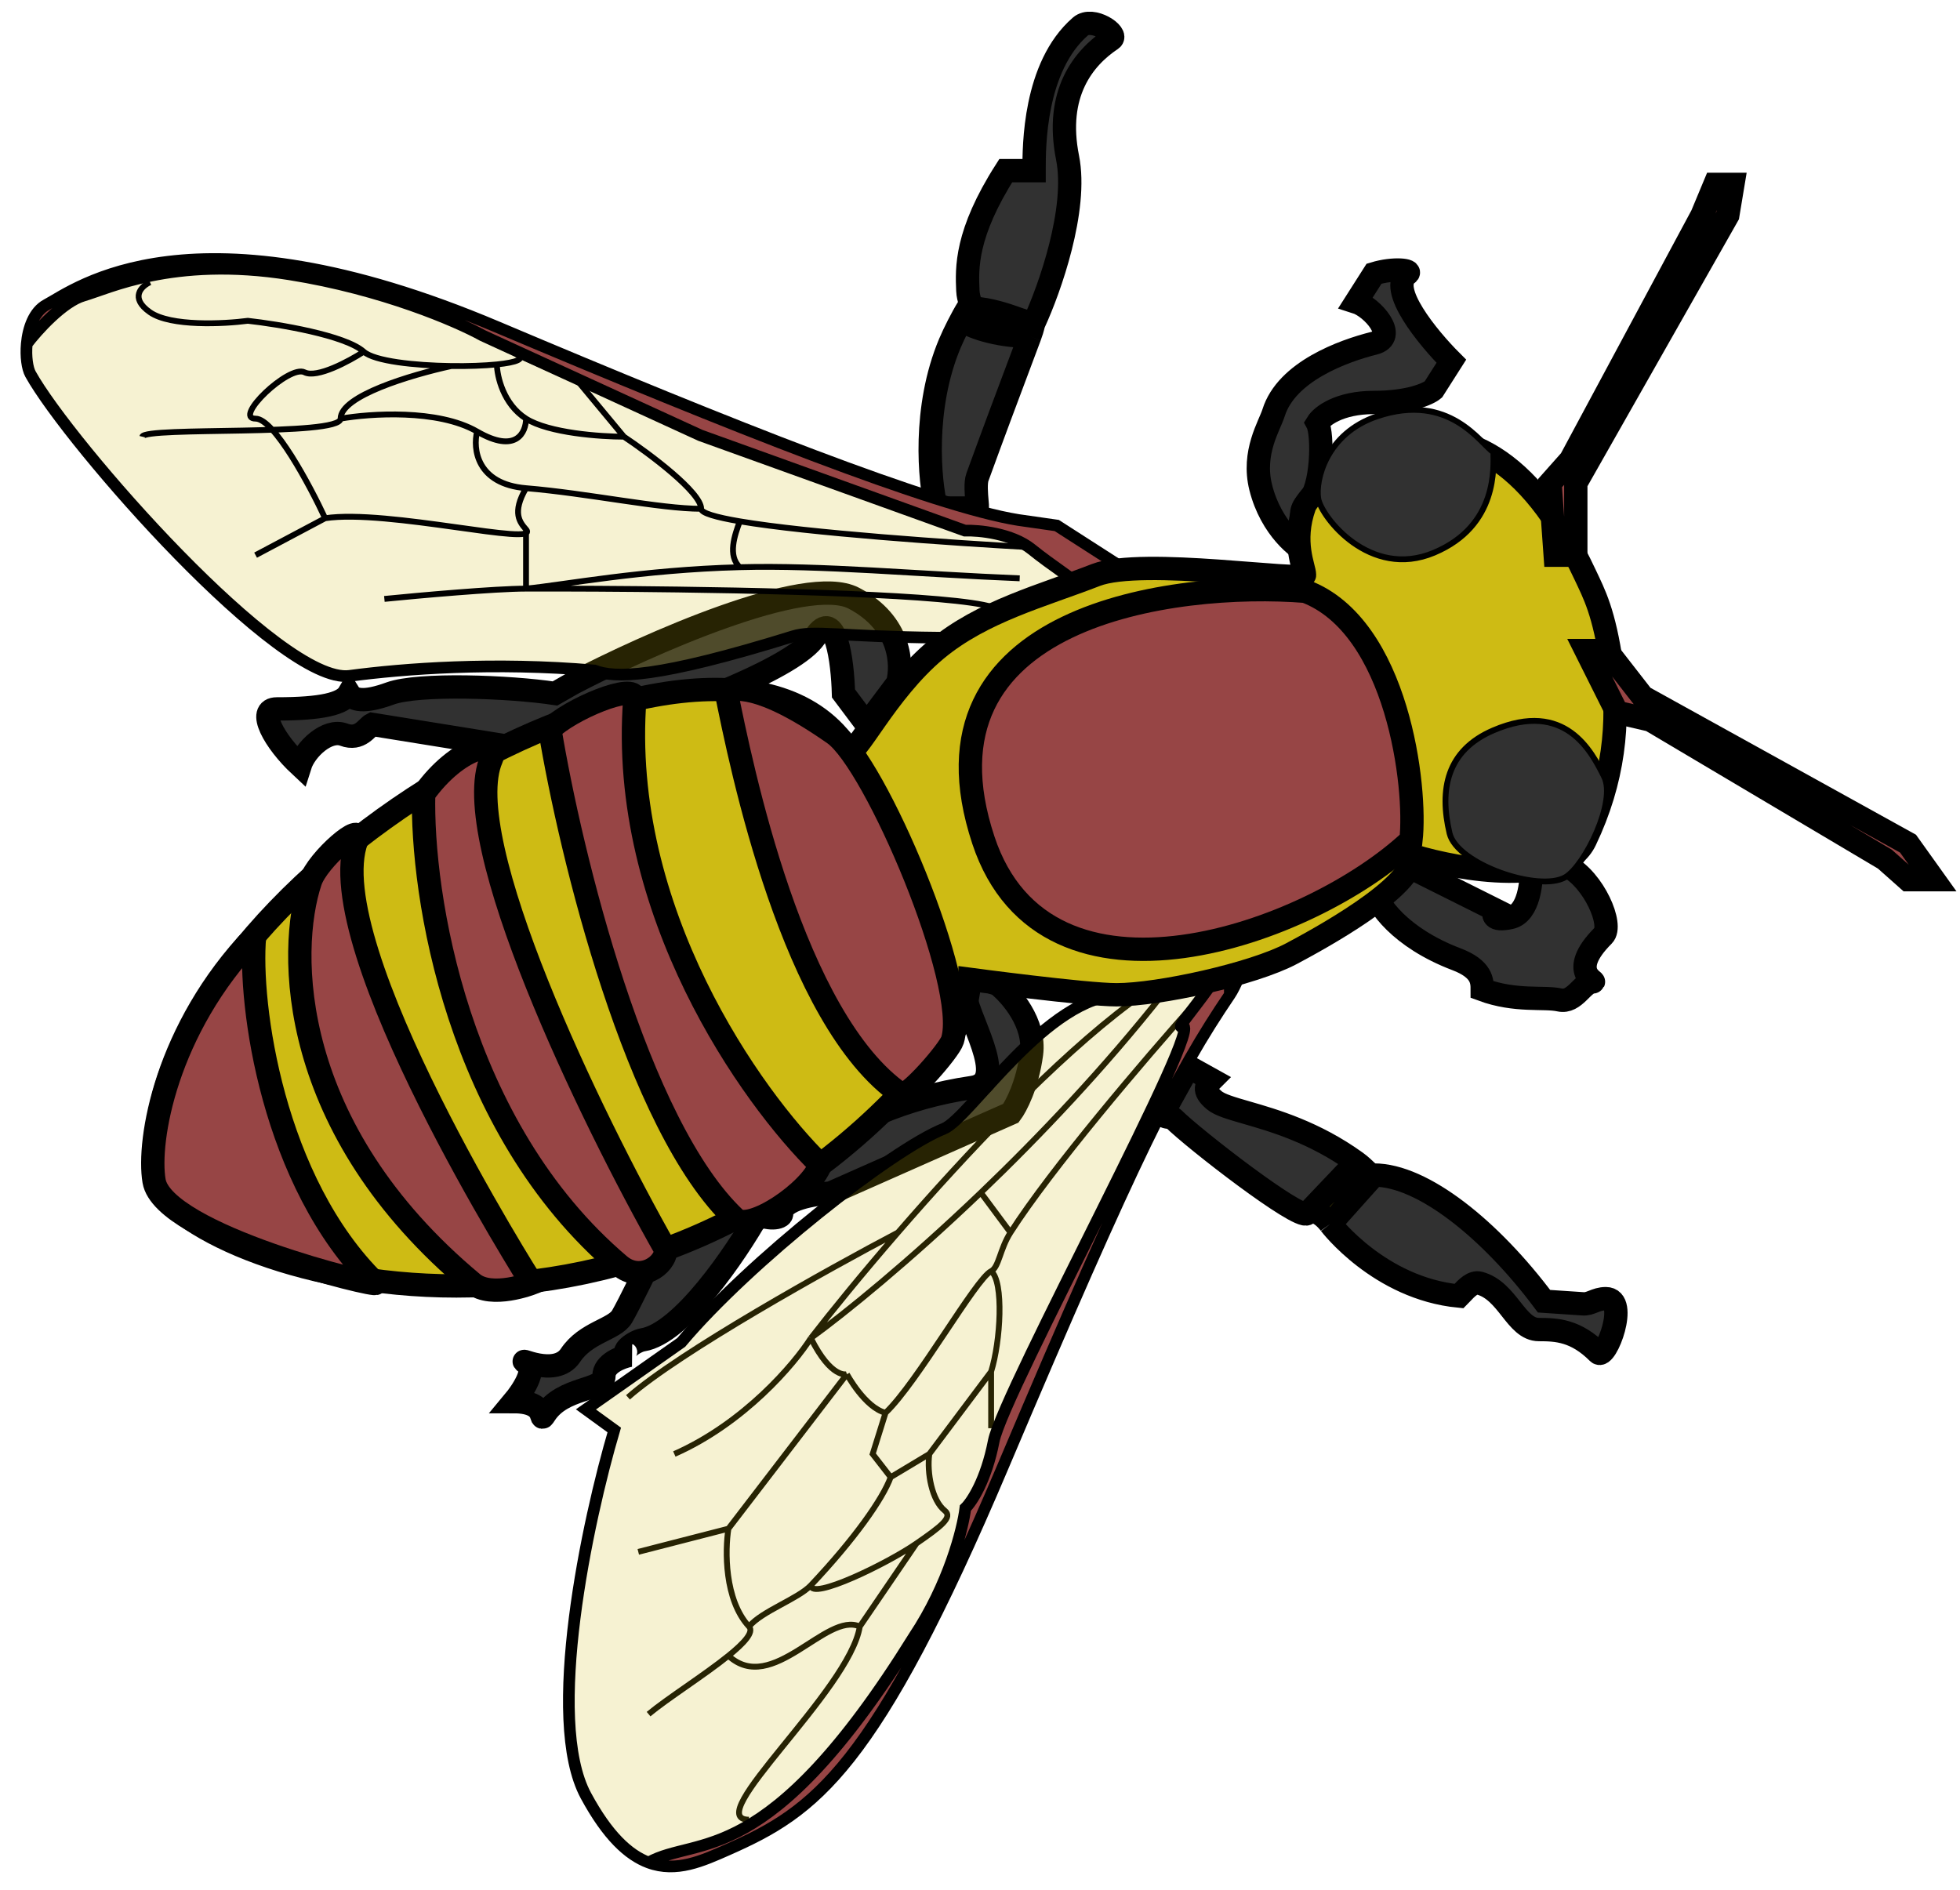 <svg width="84" height="81" viewBox="0 0 84 81" fill="none" xmlns="http://www.w3.org/2000/svg">
<g id="Full Bee">
<path id="Vector 3" d="M51.197 43.005C49.012 45.453 45.039 50.118 43.306 52.829M42.477 54.485C41.815 54.816 39.313 59.268 37.952 60.556M42.477 54.485C43.029 54.926 42.882 57.502 42.477 58.79M42.477 54.485C42.812 54.317 42.851 53.541 43.306 52.829M37.952 60.556C37.069 60.335 36.296 58.9 36.296 58.9M37.952 60.556L37.4 62.322L38.172 63.315M36.296 58.9C36.296 58.9 35.633 59.121 34.751 57.355M36.296 58.9L31.218 65.523M34.751 57.355C34.051 58.459 31.903 60.997 28.9 62.322M34.751 57.355C36.228 56.282 38.947 54.077 42.036 51.119M34.751 57.355C35.622 56.23 36.936 54.614 38.482 52.829M49.873 42.563C47.331 45.78 44.56 48.701 42.036 51.119M31.218 65.523L27.355 66.516M31.218 65.523C31.071 66.443 31.042 68.57 32.101 69.718M32.101 69.718C32.653 69.055 34.204 68.53 34.751 67.951M32.101 69.718C32.321 69.955 31.895 70.423 31.218 70.969M27.796 73.471C28.594 72.805 30.193 71.797 31.218 70.969M38.172 63.315L39.828 62.322M38.172 63.315C37.841 64.235 36.627 65.965 34.751 67.951M39.828 62.322L42.477 58.79M39.828 62.322C39.718 63.131 39.938 64.309 40.49 64.75C40.847 65.035 40.332 65.426 39.276 66.156M42.477 58.79V61.218M34.751 67.951C34.751 68.614 38.034 67.016 39.276 66.156M39.276 66.156L36.848 69.718M36.848 69.718C35.413 69.055 33.095 72.698 31.218 70.969M36.848 69.718C36.406 72.477 29.982 77.996 32.101 77.996M48.438 43.005C45.248 45.383 41.44 49.414 38.482 52.829M42.036 51.119L43.306 52.829M38.482 52.829C35.545 54.374 29.121 57.951 26.913 59.893" stroke="black" stroke-width="0.25"/>
<g id="Legs">
<path d="M58.115 12.945L58.888 11.731C59.734 11.473 60.544 11.576 60.323 11.731C59.44 12.349 61.206 14.49 62.2 15.484L61.427 16.698C61.206 16.882 60.389 17.25 58.888 17.25C57.387 17.25 56.644 17.838 56.46 18.133C56.717 18.611 56.672 20.974 56.054 21.504C55.436 22.034 56.054 22.842 56.054 23.688C55.686 23.578 54.473 22.659 54.031 20.892C53.656 19.391 54.411 18.243 54.583 17.691C55.135 15.925 57.564 15.042 58.888 14.711C59.948 14.446 58.815 13.166 58.115 12.945Z" fill="#313131"/>
<path d="M62.42 41.115C59.991 40.192 58.999 38.737 58.888 38.148L60.323 37.119L64.076 38.995C63.966 39.179 63.944 39.503 64.739 39.326C65.533 39.15 65.658 37.781 65.621 37.119H67.167C68.308 37.707 69.154 39.657 68.712 40.099C67.132 41.679 68.47 42.086 68.271 42.086C67.829 42.086 67.498 43.006 66.836 42.859C66.173 42.711 64.959 42.947 63.524 42.417C63.524 42.064 63.524 41.534 62.42 41.115Z" fill="#313131"/>
<path d="M38.467 29.282L37.143 31.048L36.149 29.723C36.112 28.362 35.818 25.97 34.935 27.295C34.052 28.619 29.342 30.349 27.098 31.048L22.793 32.151L15.949 31.048C15.729 31.158 15.441 31.754 14.735 31.489C14.029 31.224 13.079 32.115 12.859 32.814C11.755 31.784 10.982 30.385 11.865 30.385C13.794 30.385 14.698 30.165 14.956 29.723C15.14 30.017 15.593 30.134 16.722 29.723C17.936 29.282 21.836 29.429 23.787 29.723L24.559 29.282C27.724 27.626 34.56 24.579 36.591 25.639C38.622 26.699 38.688 28.509 38.467 29.282Z" fill="#313131"/>
<path d="M44.207 45.177C44.384 43.852 43.324 42.638 42.772 42.196C42.404 42.086 41.337 41.534 41.337 42.417C41.337 43.521 43.324 46.371 41.669 46.612C35.597 47.495 32.948 51.137 31.403 51.137C30.167 51.137 28.827 52.462 28.312 53.124C27.871 54.044 26.921 55.994 26.656 56.436C26.325 56.988 25.111 57.098 24.449 58.092C23.787 59.085 22.02 58.092 22.572 58.423C23.014 58.688 22.388 59.637 22.02 60.078C23.566 60.078 23.064 61.072 23.345 60.63C24.118 59.416 25.884 59.637 25.884 58.974C25.884 58.445 26.62 58.165 26.988 58.092C26.473 57.981 27.208 57.481 27.54 57.429C29.217 57.164 31.55 53.713 32.507 52.02C32.838 52.278 33.5 52.241 33.5 52.02C33.5 51.402 34.898 51.174 35.597 51.137L43.324 47.715C43.545 47.421 44.031 46.501 44.207 45.177Z" fill="#313131"/>
<path fill-rule="evenodd" clip-rule="evenodd" d="M41.479 12.449C41.499 12.89 41.659 12.921 41.484 13.202C41.239 13.593 40.885 14.296 40.711 14.711C39.541 17.491 39.835 20.623 40.123 21.776H41.889C41.889 21.717 41.881 21.621 41.871 21.504C41.843 21.178 41.801 20.695 41.889 20.451C42.588 18.529 43.204 16.891 43.648 15.71C43.847 15.182 44.011 14.745 44.133 14.416C42.698 14.416 41.484 13.974 41.214 13.7L41.484 13.202C42.844 13.202 44.133 13.974 44.318 13.828C44.98 12.393 46.194 8.971 45.753 6.763C45.201 4.004 46.432 2.484 47.629 1.686C47.96 1.465 46.812 0.692 46.305 1.134C44.313 2.865 44.317 6.294 44.318 7.26C44.318 7.28 44.318 7.298 44.318 7.315H43.103C41.372 10.025 41.438 11.503 41.479 12.449Z" fill="#313131"/>
<path d="M44.318 13.828C44.133 13.974 42.844 13.202 41.484 13.202L41.214 13.7C41.484 13.974 42.698 14.416 44.133 14.416C44.289 13.993 44.256 13.974 44.318 13.828Z" fill="#CEBB14"/>
<path fill-rule="evenodd" clip-rule="evenodd" d="M50.941 45.729L51.934 46.281C51.713 46.501 51.515 46.722 52.044 47.163C52.28 47.359 52.765 47.5 53.417 47.688C54.602 48.03 56.336 48.531 58.115 49.813L56.018 52.02C55.654 52.294 51.161 48.819 50.278 47.936C50.25 47.908 50.186 47.9 50.115 47.892C49.987 47.876 49.837 47.857 49.837 47.715L50.941 45.729ZM57.012 52.462C57.012 52.462 59.109 55.221 62.531 55.553C62.565 55.519 62.601 55.48 62.64 55.438C62.851 55.213 63.123 54.921 63.414 55.001C64.016 55.165 64.402 55.654 64.759 56.106C65.122 56.566 65.455 56.988 65.953 56.988C66.725 56.988 67.539 57.028 68.492 57.981C68.823 58.312 69.816 55.663 68.823 55.663C68.6 55.663 68.433 55.729 68.28 55.789C68.13 55.848 67.993 55.902 67.829 55.884L66.173 55.773C63.892 52.719 60.986 50.365 58.888 50.365L57.012 52.462Z" fill="#313131"/>
<path d="M58.888 50.365C58.641 50.365 58.535 50.115 58.115 49.813L56.018 52.02C56.46 51.689 57.012 52.462 57.012 52.462L58.888 50.365Z" fill="#CEBB14"/>
<path d="M41.484 13.202C42.844 13.202 44.133 13.974 44.318 13.828M41.484 13.202C41.239 13.593 40.885 14.296 40.711 14.711C39.541 17.491 39.835 20.623 40.123 21.776H41.889C41.889 21.717 41.881 21.621 41.871 21.504C41.843 21.178 41.801 20.695 41.889 20.451C42.588 18.529 43.204 16.891 43.648 15.71C43.847 15.182 44.011 14.745 44.133 14.416M41.484 13.202L41.214 13.7C41.484 13.974 42.698 14.416 44.133 14.416M41.484 13.202C41.659 12.921 41.499 12.89 41.479 12.449C41.438 11.503 41.372 10.025 43.103 7.315H44.318C44.318 7.298 44.318 7.28 44.318 7.26C44.317 6.294 44.313 2.865 46.305 1.134C46.812 0.692 47.96 1.465 47.629 1.686C46.432 2.484 45.201 4.004 45.753 6.763C46.194 8.971 44.98 12.393 44.318 13.828M44.318 13.828C44.256 13.974 44.289 13.993 44.133 14.416M58.115 49.813C58.535 50.115 58.641 50.365 58.888 50.365M58.115 49.813L56.018 52.02M58.115 49.813C56.336 48.531 54.602 48.03 53.417 47.688C52.765 47.5 52.28 47.359 52.044 47.163C51.515 46.722 51.713 46.501 51.934 46.281L50.941 45.729L49.837 47.715C49.837 47.857 49.987 47.876 50.115 47.892C50.186 47.9 50.25 47.908 50.278 47.936C51.161 48.819 55.654 52.294 56.018 52.02M58.888 50.365C60.986 50.365 63.892 52.719 66.173 55.773L67.829 55.884C67.993 55.902 68.13 55.848 68.28 55.789C68.433 55.729 68.6 55.663 68.823 55.663C69.816 55.663 68.823 58.312 68.492 57.981C67.539 57.028 66.725 56.988 65.953 56.988C65.455 56.988 65.122 56.566 64.759 56.106C64.402 55.654 64.016 55.165 63.414 55.001C63.123 54.921 62.851 55.213 62.64 55.438C62.601 55.48 62.565 55.519 62.531 55.553C59.109 55.221 57.012 52.462 57.012 52.462M58.888 50.365L57.012 52.462M57.012 52.462C57.012 52.462 56.46 51.689 56.018 52.02M58.888 11.731L58.115 12.945C58.815 13.166 59.948 14.446 58.888 14.711C57.564 15.042 55.135 15.925 54.583 17.691C54.411 18.243 53.656 19.391 54.031 20.892C54.473 22.659 55.686 23.578 56.054 23.688C56.054 22.842 55.436 22.034 56.054 21.504C56.672 20.974 56.717 18.611 56.46 18.133C56.644 17.838 57.387 17.25 58.888 17.25C60.389 17.25 61.206 16.882 61.427 16.698L62.2 15.484C61.206 14.49 59.44 12.349 60.323 11.731C60.544 11.576 59.734 11.473 58.888 11.731ZM58.888 38.148C58.999 38.737 59.991 40.192 62.42 41.115C63.524 41.534 63.524 42.064 63.524 42.417C64.959 42.947 66.173 42.711 66.836 42.859C67.498 43.006 67.829 42.086 68.271 42.086C68.47 42.086 67.132 41.679 68.712 40.099C69.154 39.657 68.308 37.707 67.167 37.119H65.621C65.658 37.781 65.533 39.15 64.739 39.326C63.944 39.503 63.966 39.179 64.076 38.995L60.323 37.119L58.888 38.148ZM37.143 31.048L38.467 29.282C38.688 28.509 38.622 26.699 36.591 25.639C34.56 24.579 27.724 27.626 24.559 29.282L23.787 29.723C21.836 29.429 17.936 29.282 16.722 29.723C15.593 30.134 15.14 30.017 14.956 29.723C14.698 30.165 13.794 30.385 11.865 30.385C10.982 30.385 11.755 31.784 12.859 32.814C13.079 32.115 14.029 31.224 14.735 31.489C15.441 31.754 15.729 31.158 15.949 31.048L22.793 32.151L27.098 31.048C29.342 30.349 34.052 28.619 34.935 27.295C35.818 25.97 36.112 28.362 36.149 29.723L37.143 31.048ZM42.772 42.196C43.324 42.638 44.384 43.852 44.207 45.177C44.031 46.501 43.545 47.421 43.324 47.715L35.597 51.137C34.898 51.174 33.5 51.402 33.5 52.02C33.5 52.241 32.838 52.278 32.507 52.02C31.55 53.713 29.217 57.164 27.54 57.429C27.208 57.481 26.473 57.981 26.988 58.092C26.62 58.165 25.884 58.445 25.884 58.974C25.884 59.637 24.118 59.416 23.345 60.63C23.064 61.072 23.566 60.078 22.02 60.078C22.388 59.637 23.014 58.688 22.572 58.423C22.02 58.092 23.787 59.085 24.449 58.092C25.111 57.098 26.325 56.988 26.656 56.436C26.921 55.994 27.871 54.044 28.312 53.124C28.827 52.462 30.167 51.137 31.403 51.137C32.948 51.137 35.597 47.495 41.669 46.612C43.324 46.371 41.337 43.521 41.337 42.417C41.337 41.534 42.404 42.086 42.772 42.196Z" stroke="black"/>
</g>
<g id="Right wing">
<path d="M42.993 62.838C48.672 49.435 50.389 46.06 52.707 42.638V40.08C53.369 40.853 50.192 44.205 50.646 43.998C51.86 43.446 42.993 59.673 42.588 61.77C42.263 63.448 41.643 64.382 41.373 64.64C41.263 65.54 40.667 67.903 39.166 70.159C32.896 80.255 29.894 78.659 27.796 79.832C28.986 80.275 30.114 79.756 31.182 79.285C34.935 77.629 37.474 75.863 42.993 62.838Z" fill="#974545"/>
<path d="M54.473 39.106L48.071 42.638C44.87 42.638 41.558 47.936 40.454 48.378C38.216 49.273 32.102 54.081 29.195 57.539L25.111 60.41L26.325 61.292C25.185 65.156 23.345 73.7 25.111 76.967C26.039 78.684 26.934 79.51 27.796 79.832C29.894 78.659 32.896 80.255 39.166 70.159C40.667 67.903 41.263 65.54 41.373 64.64C41.643 64.382 42.263 63.448 42.588 61.77C42.993 59.673 51.86 43.446 50.646 43.998C50.192 44.205 53.369 40.853 52.707 40.08V42.638C53.194 41.918 53.737 39.952 54.473 39.106Z" fill="#CEBB14" fill-opacity="0.19"/>
<path d="M52.707 42.638C53.194 41.918 53.737 39.952 54.473 39.106L48.071 42.638C44.87 42.638 41.558 47.936 40.454 48.378C38.216 49.273 32.102 54.081 29.195 57.539L25.111 60.41L26.325 61.292C25.185 65.156 23.345 73.7 25.111 76.967C26.039 78.684 26.934 79.51 27.796 79.832M52.707 42.638C50.389 46.06 48.672 49.435 42.993 62.838C37.474 75.863 34.935 77.629 31.182 79.285C30.114 79.756 28.986 80.275 27.796 79.832M52.707 42.638V40.08C53.369 40.853 50.192 44.205 50.646 43.998C51.86 43.446 42.993 59.673 42.588 61.77C42.263 63.448 41.643 64.382 41.373 64.64C41.263 65.54 40.667 67.903 39.166 70.159C32.896 80.255 29.894 78.659 27.796 79.832" stroke="black" stroke-width="0.5"/>
</g>
<g id="Left wing">
<path d="M43.636 22.287C39.999 21.701 31.345 18.262 21.306 14.016C8.223 8.483 3.218 12.409 1.997 13.06C1.453 13.35 1.205 14.068 1.146 14.743C1.589 14.159 2.697 12.926 3.582 12.669C4.124 12.512 5.063 12.103 6.461 11.817C7.923 11.519 9.887 11.356 12.422 11.76C16.39 12.392 19.578 13.768 20.676 14.377L22.105 15.033L24.776 16.257L30.018 18.661L41.35 22.743C41.951 22.724 43.364 22.857 44.212 23.543C45.06 24.229 46.187 24.948 46.294 25.108C47.093 24.83 47.273 24.419 48.252 24.428L45.289 22.524L43.636 22.287Z" fill="#974545"/>
<path d="M1.307 16.034C2.971 19.03 12.028 29.362 14.982 28.969C17.303 28.66 21.169 28.365 25.471 28.738C26.351 29.077 28.117 29.094 33.985 27.273C34.892 26.992 35.972 27.292 40.276 27.333C40.992 27.34 41.795 26.867 42.751 26.302C43.573 25.815 45.208 25.487 46.294 25.108C46.187 24.948 45.06 24.229 44.212 23.543C43.364 22.857 41.951 22.724 41.35 22.743L30.018 18.661L24.776 16.257L22.105 15.033L20.676 14.377C19.578 13.768 16.39 12.392 12.422 11.76C9.887 11.356 7.923 11.519 6.461 11.817C5.063 12.103 4.124 12.512 3.582 12.669C2.697 12.926 1.589 14.159 1.146 14.743C1.099 15.279 1.17 15.788 1.307 16.034Z" fill="#CEBB14" fill-opacity="0.19"/>
<path d="M1.146 14.743C1.205 14.068 1.453 13.35 1.997 13.06C3.218 12.409 8.223 8.483 21.306 14.016C31.345 18.262 39.999 21.701 43.636 22.287L45.289 22.524L48.252 24.428C47.273 24.419 47.093 24.83 46.294 25.108M1.146 14.743C1.099 15.279 1.17 15.788 1.307 16.034C2.971 19.03 12.028 29.362 14.982 28.969C17.303 28.66 21.169 28.365 25.471 28.738C26.351 29.077 28.117 29.094 33.985 27.273C34.892 26.992 35.972 27.292 40.276 27.333C40.992 27.34 41.795 26.867 42.751 26.302C43.573 25.815 45.208 25.487 46.294 25.108M1.146 14.743C1.589 14.159 2.697 12.926 3.582 12.669C4.124 12.512 5.063 12.103 6.461 11.817C7.923 11.519 9.887 11.356 12.422 11.76C16.39 12.392 19.578 13.768 20.676 14.377L22.105 15.033L24.776 16.257L30.018 18.661L41.35 22.743C41.951 22.724 43.364 22.857 44.212 23.543C45.06 24.229 46.187 24.948 46.294 25.108" stroke="black" stroke-width="0.5"/>
</g>
<path id="Body" d="M69.079 28.545C68.748 26.227 68.317 25.454 67.939 24.645C63.008 14.085 56.209 20.858 55.908 21.701C55.356 23.246 55.908 24.314 55.908 24.645C55.908 24.977 48.954 23.873 46.967 24.645C44.66 25.542 42.107 26.194 40.123 27.847C37.933 29.672 36.635 32.557 36.37 32.151C30.741 23.542 5.548 38.053 6.677 50.475C6.988 53.897 27.589 61.513 40.896 44.183C41.511 43.383 41.558 41.976 41.558 41.976C41.558 41.976 46.525 42.638 47.85 42.638C49.66 42.638 53.7 41.755 55.356 40.872C56.458 40.284 60.617 38.039 60.544 36.677C62.604 37.303 66.968 38.046 67.939 36.015C69.154 33.476 69.426 30.971 69.079 28.545Z" fill="#CEBB14" stroke="black"/>
<g id="Antennae">
<path d="M67.534 20.708V23.798H66.651L66.43 20.708L67.313 19.714L72.943 9.228L73.495 7.903H74.267L74.047 9.228L67.534 20.708Z" fill="#974545"/>
<path d="M67.976 27.883H68.859L70.404 29.869L81.773 36.161L82.877 37.706H81.773L80.78 36.824L70.735 30.863L69.3 30.532L67.976 27.883Z" fill="#974545"/>
<path d="M67.534 20.708V23.798H66.651L66.43 20.708L67.313 19.714L72.943 9.228L73.495 7.903H74.267L74.047 9.228L67.534 20.708Z" stroke="black"/>
<path d="M67.976 27.883H68.859L70.404 29.869L81.773 36.161L82.877 37.706H81.773L80.78 36.824L70.735 30.863L69.3 30.532L67.976 27.883Z" stroke="black"/>
</g>
<g id="Black Stripes">
<g id="Vector 1">
<path d="M16.096 55.001C11.681 50.674 10.65 43.042 10.908 40.135C7.111 44.109 6.309 48.892 6.603 50.621C7.002 52.965 16.321 55.221 16.096 55.001Z" fill="#974545"/>
<path d="M20.254 55.001C12.307 48.378 12.307 40.761 13.3 37.781C13.619 36.824 15.618 35.126 15.287 36.015C13.609 40.519 22.793 55.001 22.793 55.001C22.793 55.001 21.063 55.675 20.254 55.001Z" fill="#974545"/>
<path d="M26.546 54.228C19.57 48.312 18.047 38.296 18.157 34.028C19.629 31.968 21.448 31.636 21.063 32.519C19.562 35.962 25.295 47.863 28.533 53.566C28.533 54.228 27.457 55.001 26.546 54.228Z" fill="#974545"/>
<path d="M31.513 52.241C27.275 48.267 24.449 36.604 23.566 31.268C24.375 30.421 27.266 29.207 27.208 29.944C26.502 39.039 32.212 47.053 35.156 49.923C34.751 51.063 32.14 52.829 31.513 52.241Z" fill="#974545"/>
<path d="M42.146 36.015C38.934 26.333 50.351 24.902 55.944 25.344C59.918 26.845 60.727 33.77 60.47 36.015C56.165 40.063 44.831 44.109 42.146 36.015Z" fill="#974545"/>
<path d="M16.096 55.001C11.681 50.674 10.65 43.042 10.908 40.135C7.111 44.109 6.309 48.892 6.603 50.621C7.002 52.965 16.321 55.221 16.096 55.001Z" stroke="black"/>
<path d="M20.254 55.001C12.307 48.378 12.307 40.761 13.3 37.781C13.619 36.824 15.618 35.126 15.287 36.015C13.609 40.519 22.793 55.001 22.793 55.001C22.793 55.001 21.063 55.675 20.254 55.001Z" stroke="black"/>
<path d="M26.546 54.228C19.57 48.312 18.047 38.296 18.157 34.028C19.629 31.968 21.448 31.636 21.063 32.519C19.562 35.962 25.295 47.863 28.533 53.566C28.533 54.228 27.457 55.001 26.546 54.228Z" stroke="black"/>
<path d="M31.513 52.241C27.275 48.267 24.449 36.604 23.566 31.268C24.375 30.421 27.266 29.207 27.208 29.944C26.502 39.039 32.212 47.053 35.156 49.923C34.751 51.063 32.14 52.829 31.513 52.241Z" stroke="black"/>
<path d="M42.146 36.015C38.934 26.333 50.351 24.902 55.944 25.344C59.918 26.845 60.727 33.77 60.47 36.015C56.165 40.063 44.831 44.109 42.146 36.015Z" stroke="black"/>
</g>
<path id="Vector 2" d="M38.614 46.902C33.978 43.701 31.77 32.883 31.108 29.572C31.439 29.572 32.432 29.13 35.744 31.448C37.51 32.685 41.557 42.192 40.822 44.584C40.686 45.025 38.886 47.09 38.614 46.902Z" fill="#974545" stroke="black"/>
</g>
<path id="Left wing Inside" d="M44.289 23.463C40.769 23.272 34.639 22.843 31.706 22.345M6.428 12.098C6.06 12.268 5.545 12.765 6.428 13.383C7.311 14.001 9.592 13.885 10.623 13.75C11.947 13.897 14.795 14.368 15.59 15.074M15.59 15.074C14.964 15.481 13.581 16.227 13.051 15.957C12.389 15.62 9.96 17.944 10.954 17.944C11.749 17.944 13.272 20.79 13.934 22.213M15.59 15.074C16.046 15.48 17.762 15.667 19.343 15.689M21.294 15.62C22.134 15.535 22.577 15.376 22.102 15.164L24.785 16.363L26.739 18.717M21.294 15.62C21.306 16.137 21.573 17.326 22.544 17.944M21.294 15.62C20.76 15.674 20.065 15.699 19.343 15.689M22.544 17.944C23.515 18.562 25.745 18.717 26.739 18.717M22.544 17.944C22.544 18.533 22.125 19.468 20.447 18.496M26.739 18.717C27.842 19.453 30.05 21.101 30.05 21.808M30.05 21.808C28.284 21.808 25.193 21.145 22.544 20.925M30.05 21.808C30.05 21.99 30.684 22.172 31.706 22.345M13.934 22.213L10.954 23.795M13.934 22.213C16.583 21.808 23.22 23.463 22.544 22.691M19.343 15.689C17.589 16.073 14.597 16.97 14.597 17.944M14.597 17.944C14.597 18.717 6.207 18.275 6.097 18.717M14.597 17.944C15.848 17.724 18.769 17.525 20.447 18.496M22.544 22.691V25.23M22.544 22.691C22.287 22.396 21.926 21.984 22.544 20.925M22.544 25.23C21.22 25.23 17.945 25.524 16.473 25.671M22.544 25.23C24.359 25.225 26.66 25.235 29.057 25.268C35.6 25.357 42.855 25.619 42.855 26.236M22.544 25.23C24.215 25.062 27.508 24.423 31.706 24.311M20.447 18.496C20.263 19.232 20.425 20.748 22.544 20.925M43.701 24.788C39.349 24.613 35.211 24.217 31.706 24.311M31.706 22.345C31.485 22.934 31.176 23.824 31.706 24.311" stroke="black" stroke-width="0.25"/>
<g id="Eyes">
<path d="M61.463 23.688C58.703 24.85 56.625 22.143 56.496 21.37C56.367 20.597 56.827 18.573 59.035 17.838C62.125 16.807 63.45 19.015 64.002 19.383C64.002 19.972 64.223 22.526 61.463 23.688Z" fill="#313131"/>
<path d="M62.125 35.72C61.679 33.843 62.001 32.162 64.002 31.304C67.093 29.98 68.219 32.231 68.748 33.291C69.278 34.351 67.939 37.081 67.093 37.596C65.952 38.258 62.441 37.044 62.125 35.72Z" fill="#313131"/>
<path d="M61.463 23.688C58.703 24.85 56.625 22.143 56.496 21.37C56.367 20.597 56.827 18.573 59.035 17.838C62.125 16.807 63.45 19.015 64.002 19.383C64.002 19.972 64.223 22.526 61.463 23.688Z" stroke="black" stroke-width="0.25"/>
<path d="M62.125 35.72C61.679 33.843 62.001 32.162 64.002 31.304C67.093 29.98 68.219 32.231 68.748 33.291C69.278 34.351 67.939 37.081 67.093 37.596C65.952 38.258 62.441 37.044 62.125 35.72Z" stroke="black" stroke-width="0.25"/>
</g>
</g>
</svg>
